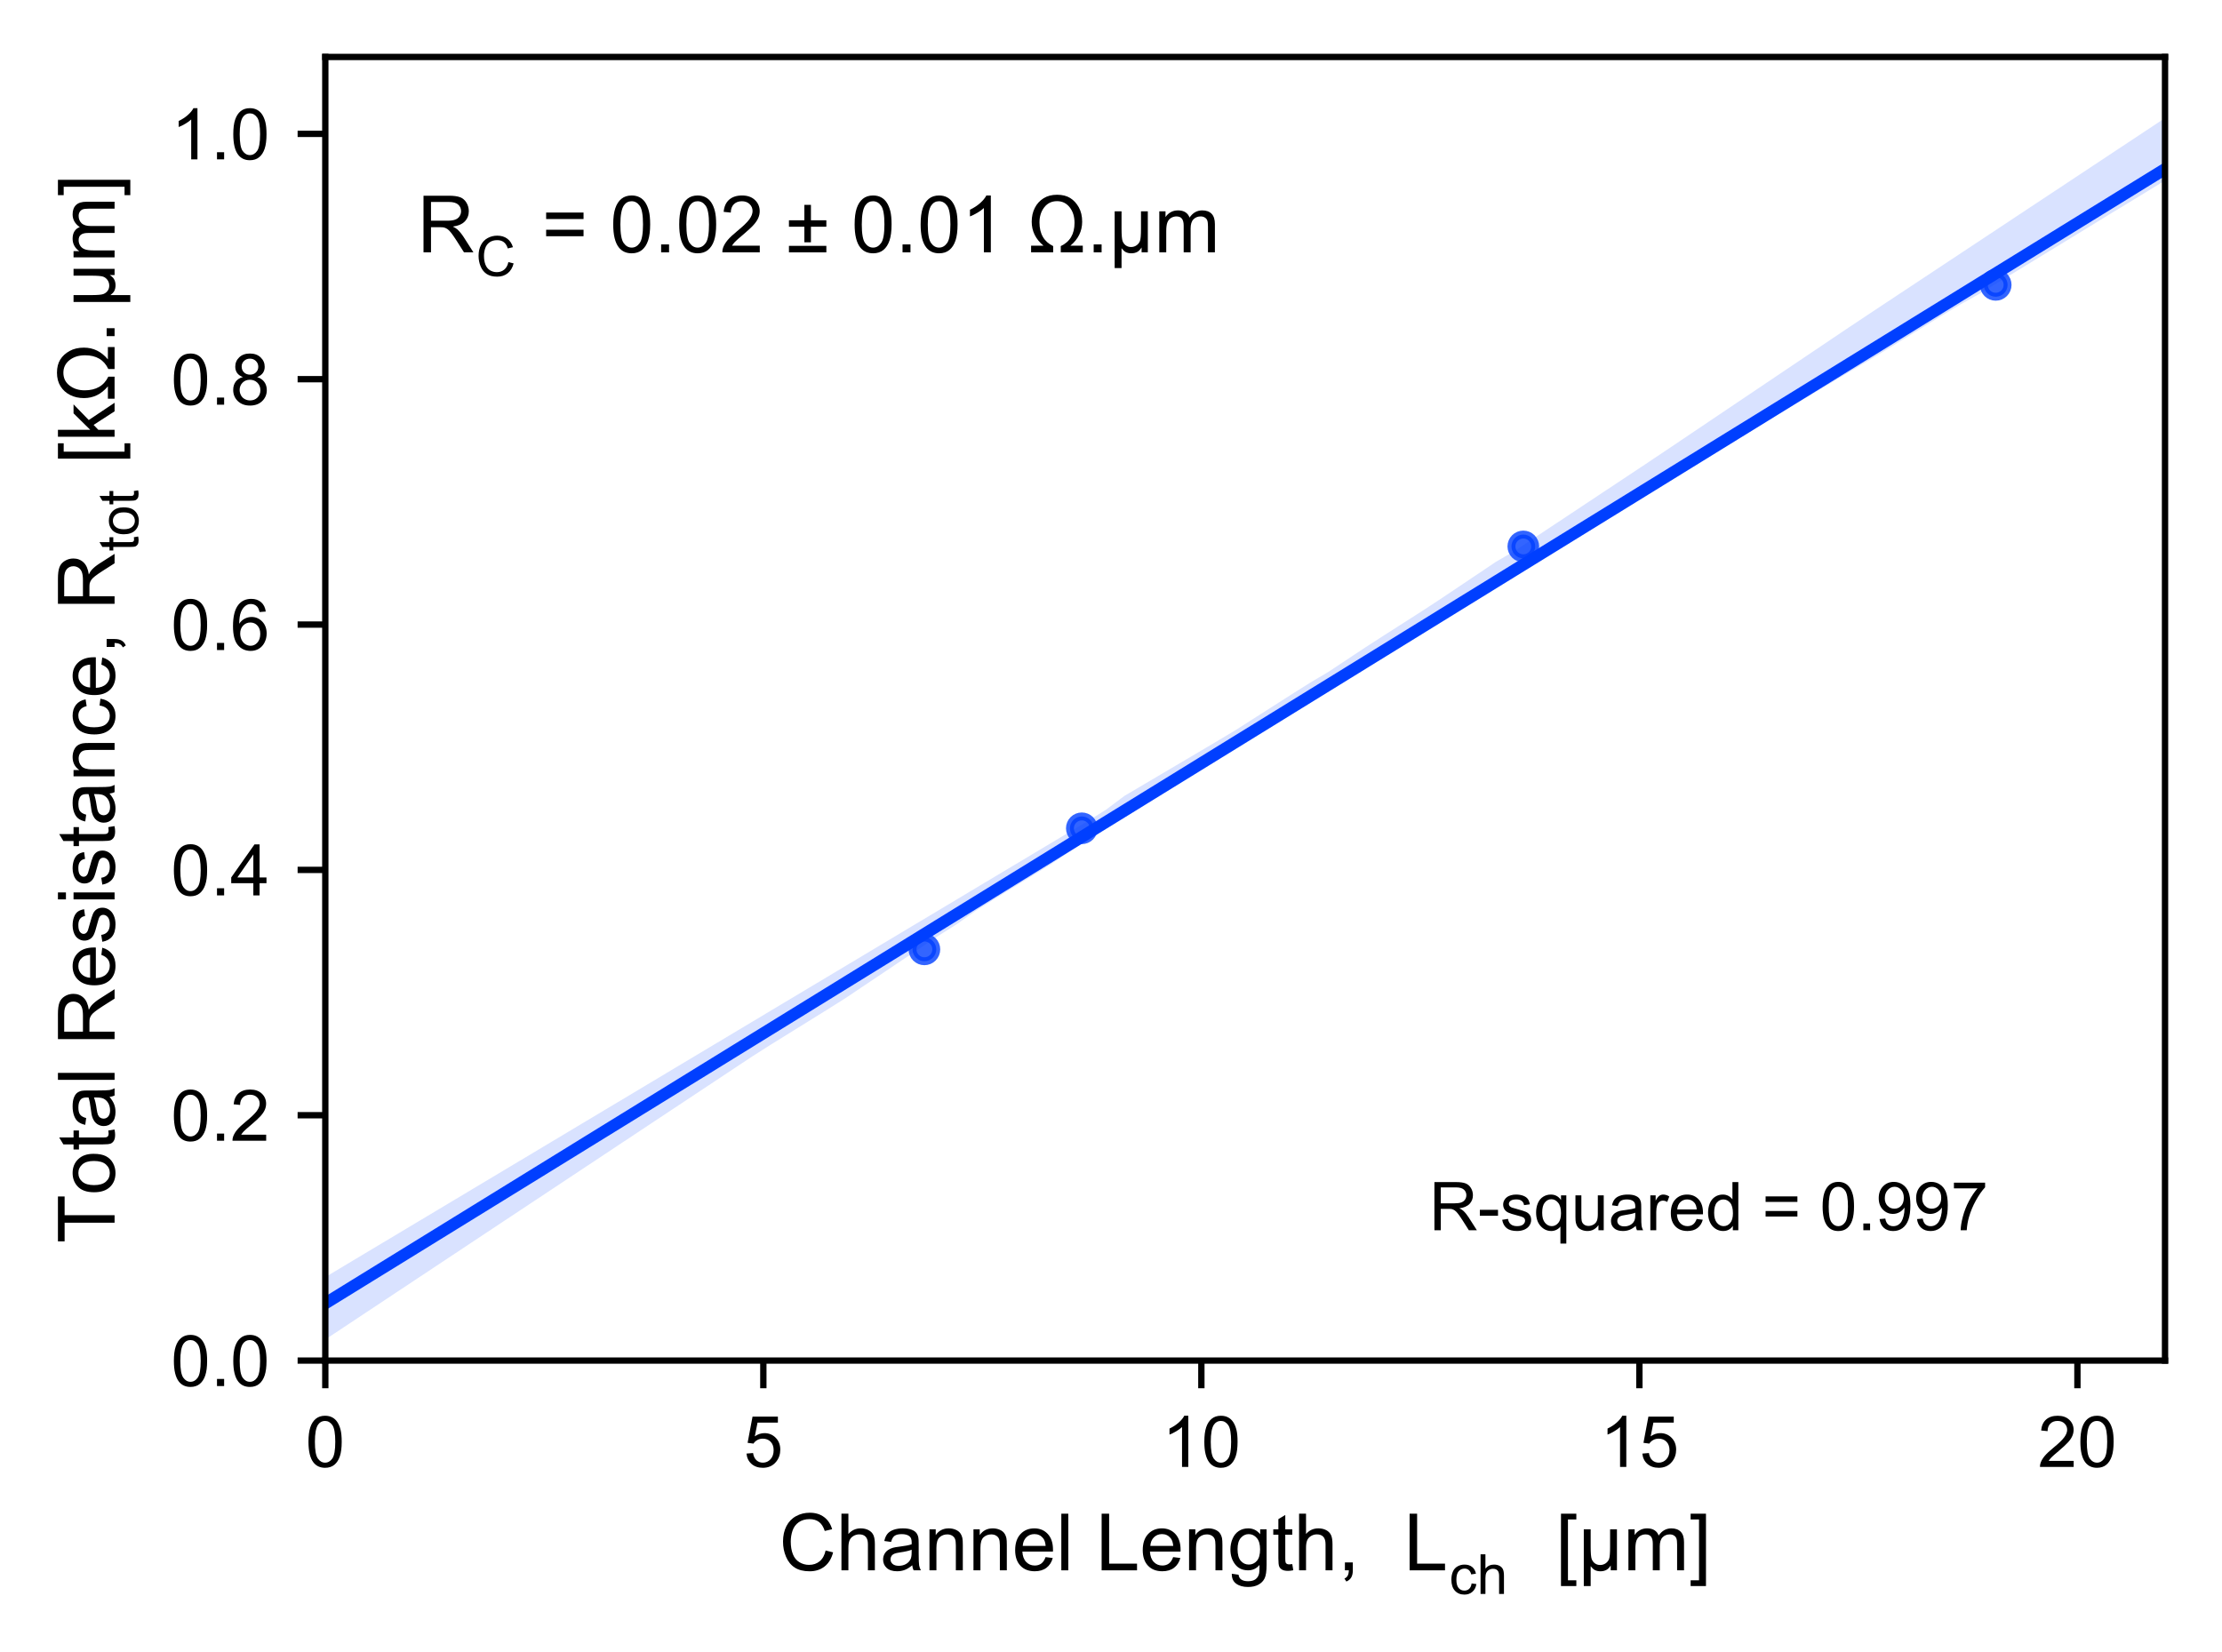 <?xml version="1.0" encoding="utf-8" standalone="no"?>
<!DOCTYPE svg PUBLIC "-//W3C//DTD SVG 1.1//EN"
  "http://www.w3.org/Graphics/SVG/1.1/DTD/svg11.dtd">
<!-- Created with matplotlib (https://matplotlib.org/) -->
<svg height="208.8pt" version="1.1" viewBox="0 0 280.8 208.8" width="280.8pt" xmlns="http://www.w3.org/2000/svg" xmlns:xlink="http://www.w3.org/1999/xlink">
 <defs>
  <style type="text/css">
*{stroke-linecap:butt;stroke-linejoin:round;}
  </style>
 </defs>
 <g id="figure_1">
  <g id="patch_1">
   <path d="M 0 208.8 
L 280.8 208.8 
L 280.8 0 
L 0 0 
z
" style="fill:none;"/>
  </g>
  <g id="axes_1">
   <g id="patch_2">
    <path d="M 41.11 171.969 
L 273.6 171.969 
L 273.6 7.2 
L 41.11 7.2 
z
" style="fill:none;"/>
   </g>
   <g id="PathCollection_1">
    <defs>
     <path d="M 0 1.5 
C 0.398 1.5 0.779 1.342 1.061 1.061 
C 1.342 0.779 1.5 0.398 1.5 0 
C 1.5 -0.398 1.342 -0.779 1.061 -1.061 
C 0.779 -1.342 0.398 -1.5 0 -1.5 
C -0.398 -1.5 -0.779 -1.342 -1.061 -1.061 
C -1.342 -0.779 -1.5 -0.398 -1.5 0 
C -1.5 0.398 -1.342 0.779 -1.061 1.061 
C -0.779 1.342 -0.398 1.5 0 1.5 
z
" id="m0c1f45b157" style="stroke:#003fff;stroke-opacity:0.8;"/>
    </defs>
    <g clip-path="url(#p8db1e42aba)">
     <use style="fill:#003fff;fill-opacity:0.8;stroke:#003fff;stroke-opacity:0.8;" x="116.819" xlink:href="#m0c1f45b157" y="119.994"/>
     <use style="fill:#003fff;fill-opacity:0.8;stroke:#003fff;stroke-opacity:0.8;" x="136.711" xlink:href="#m0c1f45b157" y="104.692"/>
     <use style="fill:#003fff;fill-opacity:0.8;stroke:#003fff;stroke-opacity:0.8;" x="192.505" xlink:href="#m0c1f45b157" y="69.065"/>
     <use style="fill:#003fff;fill-opacity:0.8;stroke:#003fff;stroke-opacity:0.8;" x="252.203" xlink:href="#m0c1f45b157" y="36.005"/>
    </g>
   </g>
   <g id="PolyCollection_1">
    <path clip-path="url(#p8db1e42aba)" d="M 41.11 161.419 
L 41.11 169.306 
L 43.458 167.749 
L 45.807 166.192 
L 48.155 164.634 
L 50.504 163.077 
L 52.852 161.519 
L 55.2 159.962 
L 57.549 158.405 
L 59.897 156.847 
L 62.245 155.29 
L 64.594 153.732 
L 66.942 152.175 
L 69.291 150.618 
L 71.639 149.06 
L 73.987 147.503 
L 76.336 145.946 
L 78.684 144.388 
L 81.033 142.831 
L 83.381 141.273 
L 85.729 139.716 
L 88.078 138.159 
L 90.426 136.601 
L 92.774 135.044 
L 95.123 133.486 
L 97.471 131.996 
L 99.82 130.539 
L 102.168 129.083 
L 104.516 127.626 
L 106.865 126.145 
L 109.213 124.569 
L 111.562 122.994 
L 113.91 121.418 
L 116.258 119.843 
L 118.607 118.267 
L 120.955 116.777 
L 123.303 115.116 
L 125.652 113.641 
L 128 112.195 
L 130.349 110.748 
L 132.697 109.302 
L 135.045 107.729 
L 137.394 106.149 
L 139.742 104.569 
L 142.091 103.111 
L 144.439 101.677 
L 146.787 100.243 
L 149.136 98.809 
L 151.484 97.375 
L 153.832 95.941 
L 156.181 94.508 
L 158.529 93.074 
L 160.878 91.64 
L 163.226 90.206 
L 165.574 88.772 
L 167.923 87.308 
L 170.271 85.835 
L 172.619 84.361 
L 174.968 82.888 
L 177.316 81.414 
L 179.665 79.941 
L 182.013 78.48 
L 184.361 77.031 
L 186.71 75.583 
L 189.058 74.134 
L 191.407 72.686 
L 193.755 71.237 
L 196.103 69.788 
L 198.452 68.34 
L 200.8 66.91 
L 203.148 65.482 
L 205.497 64.055 
L 207.845 62.627 
L 210.194 61.199 
L 212.542 59.771 
L 214.89 58.343 
L 217.239 56.915 
L 219.587 55.488 
L 221.936 54.06 
L 224.284 52.632 
L 226.632 51.213 
L 228.981 49.816 
L 231.329 48.42 
L 233.677 47.023 
L 236.026 45.626 
L 238.374 44.209 
L 240.723 42.763 
L 243.071 41.316 
L 245.419 39.87 
L 247.768 38.461 
L 250.116 37.154 
L 252.465 35.72 
L 254.813 34.287 
L 257.161 32.853 
L 259.51 31.419 
L 261.858 29.985 
L 264.206 28.551 
L 266.555 27.103 
L 268.903 25.684 
L 271.252 24.25 
L 273.6 22.816 
L 273.6 14.919 
L 273.6 14.919 
L 271.252 16.474 
L 268.903 18.029 
L 266.555 19.584 
L 264.206 21.139 
L 261.858 22.694 
L 259.51 24.248 
L 257.161 25.803 
L 254.813 27.358 
L 252.465 28.913 
L 250.116 30.468 
L 247.768 32.023 
L 245.419 33.578 
L 243.071 35.133 
L 240.723 36.687 
L 238.374 38.242 
L 236.026 39.797 
L 233.677 41.36 
L 231.329 42.94 
L 228.981 44.521 
L 226.632 46.101 
L 224.284 47.681 
L 221.936 49.261 
L 219.587 50.841 
L 217.239 52.422 
L 214.89 54.002 
L 212.542 55.582 
L 210.194 57.162 
L 207.845 58.732 
L 205.497 60.289 
L 203.148 61.847 
L 200.8 63.404 
L 198.452 64.962 
L 196.103 66.519 
L 193.755 68.076 
L 191.407 69.634 
L 189.058 71.002 
L 186.71 72.577 
L 184.361 74.153 
L 182.013 75.728 
L 179.665 77.264 
L 177.316 78.764 
L 174.968 80.263 
L 172.619 81.778 
L 170.271 83.333 
L 167.923 84.888 
L 165.574 86.284 
L 163.226 87.761 
L 160.878 89.26 
L 158.529 90.76 
L 156.181 92.26 
L 153.832 93.668 
L 151.484 95.055 
L 149.136 96.442 
L 146.787 97.829 
L 144.439 99.215 
L 142.091 100.602 
L 139.742 102.36 
L 137.394 103.821 
L 135.045 105.226 
L 132.697 106.631 
L 130.349 108.036 
L 128 109.441 
L 125.652 110.845 
L 123.303 112.25 
L 120.955 113.655 
L 118.607 115.06 
L 116.258 116.465 
L 113.91 117.869 
L 111.562 119.274 
L 109.213 120.679 
L 106.865 122.084 
L 104.516 123.489 
L 102.168 124.894 
L 99.82 126.298 
L 97.471 127.703 
L 95.123 129.108 
L 92.774 130.513 
L 90.426 131.918 
L 88.078 133.323 
L 85.729 134.727 
L 83.381 136.132 
L 81.033 137.537 
L 78.684 138.942 
L 76.336 140.347 
L 73.987 141.752 
L 71.639 143.156 
L 69.291 144.561 
L 66.942 145.966 
L 64.594 147.371 
L 62.245 148.776 
L 59.897 150.18 
L 57.549 151.585 
L 55.2 152.99 
L 52.852 154.395 
L 50.504 155.8 
L 48.155 157.205 
L 45.807 158.609 
L 43.458 160.014 
L 41.11 161.419 
z
" style="fill:#003fff;fill-opacity:0.15;"/>
   </g>
   <g id="matplotlib.axis_1">
    <g id="xtick_1">
     <g id="line2d_1">
      <defs>
       <path d="M 0 0 
L 0 3.5 
" id="mb4cf0b577d" style="stroke:#000000;stroke-width:0.8;"/>
      </defs>
      <g>
       <use style="stroke:#000000;stroke-width:0.8;" x="41.11" xlink:href="#mb4cf0b577d" y="171.969"/>
      </g>
     </g>
     <g id="text_1">
      <!-- 0 -->
      <defs>
       <path d="M 4.156 35.297 
Q 4.156 48 6.766 55.734 
Q 9.375 63.484 14.516 67.672 
Q 19.672 71.875 27.484 71.875 
Q 33.25 71.875 37.594 69.547 
Q 41.938 67.234 44.766 62.859 
Q 47.609 58.5 49.219 52.219 
Q 50.828 45.953 50.828 35.297 
Q 50.828 22.703 48.234 14.969 
Q 45.656 7.234 40.5 3 
Q 35.359 -1.219 27.484 -1.219 
Q 17.141 -1.219 11.234 6.203 
Q 4.156 15.141 4.156 35.297 
z
M 13.188 35.297 
Q 13.188 17.672 17.312 11.828 
Q 21.438 6 27.484 6 
Q 33.547 6 37.672 11.859 
Q 41.797 17.719 41.797 35.297 
Q 41.797 52.984 37.672 58.781 
Q 33.547 64.594 27.391 64.594 
Q 21.344 64.594 17.719 59.469 
Q 13.188 52.938 13.188 35.297 
z
" id="ArialMT-48"/>
      </defs>
      <g transform="translate(38.608 185.411)scale(0.09 -0.09)">
       <use xlink:href="#ArialMT-48"/>
      </g>
     </g>
    </g>
    <g id="xtick_2">
     <g id="line2d_2">
      <g>
       <use style="stroke:#000000;stroke-width:0.8;" x="96.465" xlink:href="#mb4cf0b577d" y="171.969"/>
      </g>
     </g>
     <g id="text_2">
      <!-- 5 -->
      <defs>
       <path d="M 4.156 18.75 
L 13.375 19.531 
Q 14.406 12.797 18.141 9.391 
Q 21.875 6 27.156 6 
Q 33.5 6 37.891 10.781 
Q 42.281 15.578 42.281 23.484 
Q 42.281 31 38.062 35.344 
Q 33.844 39.703 27 39.703 
Q 22.75 39.703 19.328 37.766 
Q 15.922 35.844 13.969 32.766 
L 5.719 33.844 
L 12.641 70.609 
L 48.25 70.609 
L 48.25 62.203 
L 19.672 62.203 
L 15.828 42.969 
Q 22.266 47.469 29.344 47.469 
Q 38.719 47.469 45.156 40.969 
Q 51.609 34.469 51.609 24.266 
Q 51.609 14.547 45.953 7.469 
Q 39.062 -1.219 27.156 -1.219 
Q 17.391 -1.219 11.203 4.25 
Q 5.031 9.719 4.156 18.75 
z
" id="ArialMT-53"/>
      </defs>
      <g transform="translate(93.962 185.411)scale(0.09 -0.09)">
       <use xlink:href="#ArialMT-53"/>
      </g>
     </g>
    </g>
    <g id="xtick_3">
     <g id="line2d_3">
      <g>
       <use style="stroke:#000000;stroke-width:0.8;" x="151.82" xlink:href="#mb4cf0b577d" y="171.969"/>
      </g>
     </g>
     <g id="text_3">
      <!-- 10 -->
      <defs>
       <path d="M 37.25 0 
L 28.469 0 
L 28.469 56 
Q 25.297 52.984 20.141 49.953 
Q 14.984 46.922 10.891 45.406 
L 10.891 53.906 
Q 18.266 57.375 23.781 62.297 
Q 29.297 67.234 31.594 71.875 
L 37.25 71.875 
z
" id="ArialMT-49"/>
      </defs>
      <g transform="translate(146.815 185.411)scale(0.09 -0.09)">
       <use xlink:href="#ArialMT-49"/>
       <use x="55.615" xlink:href="#ArialMT-48"/>
      </g>
     </g>
    </g>
    <g id="xtick_4">
     <g id="line2d_4">
      <g>
       <use style="stroke:#000000;stroke-width:0.8;" x="207.174" xlink:href="#mb4cf0b577d" y="171.969"/>
      </g>
     </g>
     <g id="text_4">
      <!-- 15 -->
      <g transform="translate(202.169 185.411)scale(0.09 -0.09)">
       <use xlink:href="#ArialMT-49"/>
       <use x="55.615" xlink:href="#ArialMT-53"/>
      </g>
     </g>
    </g>
    <g id="xtick_5">
     <g id="line2d_5">
      <g>
       <use style="stroke:#000000;stroke-width:0.8;" x="262.529" xlink:href="#mb4cf0b577d" y="171.969"/>
      </g>
     </g>
     <g id="text_5">
      <!-- 20 -->
      <defs>
       <path d="M 50.344 8.453 
L 50.344 0 
L 3.031 0 
Q 2.938 3.172 4.047 6.109 
Q 5.859 10.938 9.828 15.625 
Q 13.812 20.312 21.344 26.469 
Q 33.016 36.031 37.109 41.625 
Q 41.219 47.219 41.219 52.203 
Q 41.219 57.422 37.469 61 
Q 33.734 64.594 27.734 64.594 
Q 21.391 64.594 17.578 60.781 
Q 13.766 56.984 13.719 50.25 
L 4.688 51.172 
Q 5.609 61.281 11.656 66.578 
Q 17.719 71.875 27.938 71.875 
Q 38.234 71.875 44.234 66.156 
Q 50.25 60.453 50.25 52 
Q 50.25 47.703 48.484 43.547 
Q 46.734 39.406 42.656 34.812 
Q 38.578 30.219 29.109 22.219 
Q 21.188 15.578 18.938 13.203 
Q 16.703 10.844 15.234 8.453 
z
" id="ArialMT-50"/>
      </defs>
      <g transform="translate(257.524 185.411)scale(0.09 -0.09)">
       <use xlink:href="#ArialMT-50"/>
       <use x="55.615" xlink:href="#ArialMT-48"/>
      </g>
     </g>
    </g>
    <g id="text_6">
     <!-- Channel Length,  $L_{ch}$  [$\mu$m] -->
     <defs>
      <path d="M 58.797 25.094 
L 68.266 22.703 
Q 65.281 11.031 57.547 4.906 
Q 49.812 -1.219 38.625 -1.219 
Q 27.047 -1.219 19.797 3.484 
Q 12.547 8.203 8.766 17.141 
Q 4.984 26.078 4.984 36.328 
Q 4.984 47.516 9.25 55.828 
Q 13.531 64.156 21.406 68.469 
Q 29.297 72.797 38.766 72.797 
Q 49.516 72.797 56.828 67.328 
Q 64.156 61.859 67.047 51.953 
L 57.719 49.75 
Q 55.219 57.562 50.484 61.125 
Q 45.75 64.703 38.578 64.703 
Q 30.328 64.703 24.781 60.734 
Q 19.234 56.781 16.984 50.109 
Q 14.75 43.453 14.75 36.375 
Q 14.75 27.25 17.406 20.438 
Q 20.062 13.625 25.672 10.25 
Q 31.297 6.891 37.844 6.891 
Q 45.797 6.891 51.312 11.469 
Q 56.844 16.062 58.797 25.094 
z
" id="ArialMT-67"/>
      <path d="M 6.594 0 
L 6.594 71.578 
L 15.375 71.578 
L 15.375 45.906 
Q 21.531 53.031 30.906 53.031 
Q 36.672 53.031 40.922 50.75 
Q 45.172 48.484 47 44.484 
Q 48.828 40.484 48.828 32.859 
L 48.828 0 
L 40.047 0 
L 40.047 32.859 
Q 40.047 39.453 37.188 42.453 
Q 34.328 45.453 29.109 45.453 
Q 25.203 45.453 21.75 43.422 
Q 18.312 41.406 16.844 37.938 
Q 15.375 34.469 15.375 28.375 
L 15.375 0 
z
" id="ArialMT-104"/>
      <path d="M 40.438 6.391 
Q 35.547 2.25 31.031 0.531 
Q 26.516 -1.172 21.344 -1.172 
Q 12.797 -1.172 8.203 3 
Q 3.609 7.172 3.609 13.672 
Q 3.609 17.484 5.344 20.625 
Q 7.078 23.781 9.891 25.688 
Q 12.703 27.594 16.219 28.562 
Q 18.797 29.25 24.031 29.891 
Q 34.672 31.156 39.703 32.906 
Q 39.75 34.719 39.75 35.203 
Q 39.75 40.578 37.25 42.781 
Q 33.891 45.75 27.25 45.75 
Q 21.047 45.75 18.094 43.578 
Q 15.141 41.406 13.719 35.891 
L 5.125 37.062 
Q 6.297 42.578 8.984 45.969 
Q 11.672 49.359 16.75 51.188 
Q 21.828 53.031 28.516 53.031 
Q 35.156 53.031 39.297 51.469 
Q 43.453 49.906 45.406 47.531 
Q 47.359 45.172 48.141 41.547 
Q 48.578 39.312 48.578 33.453 
L 48.578 21.734 
Q 48.578 9.469 49.141 6.219 
Q 49.703 2.984 51.375 0 
L 42.188 0 
Q 40.828 2.734 40.438 6.391 
z
M 39.703 26.031 
Q 34.906 24.078 25.344 22.703 
Q 19.922 21.922 17.672 20.938 
Q 15.438 19.969 14.203 18.094 
Q 12.984 16.219 12.984 13.922 
Q 12.984 10.406 15.641 8.062 
Q 18.312 5.719 23.438 5.719 
Q 28.516 5.719 32.469 7.938 
Q 36.422 10.156 38.281 14.016 
Q 39.703 17 39.703 22.797 
z
" id="ArialMT-97"/>
      <path d="M 6.594 0 
L 6.594 51.859 
L 14.5 51.859 
L 14.5 44.484 
Q 20.219 53.031 31 53.031 
Q 35.688 53.031 39.625 51.344 
Q 43.562 49.656 45.516 46.922 
Q 47.469 44.188 48.25 40.438 
Q 48.734 37.984 48.734 31.891 
L 48.734 0 
L 39.938 0 
L 39.938 31.547 
Q 39.938 36.922 38.906 39.578 
Q 37.891 42.234 35.281 43.812 
Q 32.672 45.406 29.156 45.406 
Q 23.531 45.406 19.453 41.844 
Q 15.375 38.281 15.375 28.328 
L 15.375 0 
z
" id="ArialMT-110"/>
      <path d="M 42.094 16.703 
L 51.172 15.578 
Q 49.031 7.625 43.219 3.219 
Q 37.406 -1.172 28.375 -1.172 
Q 17 -1.172 10.328 5.828 
Q 3.656 12.844 3.656 25.484 
Q 3.656 38.578 10.391 45.797 
Q 17.141 53.031 27.875 53.031 
Q 38.281 53.031 44.875 45.953 
Q 51.469 38.875 51.469 26.031 
Q 51.469 25.25 51.422 23.688 
L 12.75 23.688 
Q 13.234 15.141 17.578 10.594 
Q 21.922 6.062 28.422 6.062 
Q 33.25 6.062 36.672 8.594 
Q 40.094 11.141 42.094 16.703 
z
M 13.234 30.906 
L 42.188 30.906 
Q 41.609 37.453 38.875 40.719 
Q 34.672 45.797 27.984 45.797 
Q 21.922 45.797 17.797 41.75 
Q 13.672 37.703 13.234 30.906 
z
" id="ArialMT-101"/>
      <path d="M 6.391 0 
L 6.391 71.578 
L 15.188 71.578 
L 15.188 0 
z
" id="ArialMT-108"/>
      <path id="ArialMT-32"/>
      <path d="M 7.328 0 
L 7.328 71.578 
L 16.797 71.578 
L 16.797 8.453 
L 52.047 8.453 
L 52.047 0 
z
" id="ArialMT-76"/>
      <path d="M 4.984 -4.297 
L 13.531 -5.562 
Q 14.062 -9.516 16.5 -11.328 
Q 19.781 -13.766 25.438 -13.766 
Q 31.547 -13.766 34.859 -11.328 
Q 38.188 -8.891 39.359 -4.5 
Q 40.047 -1.812 39.984 6.781 
Q 34.234 0 25.641 0 
Q 14.938 0 9.078 7.719 
Q 3.219 15.438 3.219 26.219 
Q 3.219 33.641 5.906 39.906 
Q 8.594 46.188 13.688 49.609 
Q 18.797 53.031 25.688 53.031 
Q 34.859 53.031 40.828 45.609 
L 40.828 51.859 
L 48.922 51.859 
L 48.922 7.031 
Q 48.922 -5.078 46.453 -10.125 
Q 44 -15.188 38.641 -18.109 
Q 33.297 -21.047 25.484 -21.047 
Q 16.219 -21.047 10.5 -16.875 
Q 4.781 -12.703 4.984 -4.297 
z
M 12.25 26.859 
Q 12.25 16.656 16.297 11.969 
Q 20.359 7.281 26.469 7.281 
Q 32.516 7.281 36.609 11.938 
Q 40.719 16.609 40.719 26.562 
Q 40.719 36.078 36.5 40.906 
Q 32.281 45.75 26.312 45.75 
Q 20.453 45.75 16.344 40.984 
Q 12.25 36.234 12.25 26.859 
z
" id="ArialMT-103"/>
      <path d="M 25.781 7.859 
L 27.047 0.094 
Q 23.344 -0.688 20.406 -0.688 
Q 15.625 -0.688 12.984 0.828 
Q 10.359 2.344 9.281 4.812 
Q 8.203 7.281 8.203 15.188 
L 8.203 45.016 
L 1.766 45.016 
L 1.766 51.859 
L 8.203 51.859 
L 8.203 64.703 
L 16.938 69.969 
L 16.938 51.859 
L 25.781 51.859 
L 25.781 45.016 
L 16.938 45.016 
L 16.938 14.703 
Q 16.938 10.938 17.406 9.859 
Q 17.875 8.797 18.922 8.156 
Q 19.969 7.516 21.922 7.516 
Q 23.391 7.516 25.781 7.859 
z
" id="ArialMT-116"/>
      <path d="M 8.891 0 
L 8.891 10.016 
L 18.891 10.016 
L 18.891 0 
Q 18.891 -5.516 16.938 -8.906 
Q 14.984 -12.312 10.75 -14.156 
L 8.297 -10.406 
Q 11.078 -9.188 12.391 -6.812 
Q 13.719 -4.438 13.875 0 
z
" id="ArialMT-44"/>
      <path d="M 40.438 19 
L 49.078 17.875 
Q 47.656 8.938 41.812 3.875 
Q 35.984 -1.172 27.484 -1.172 
Q 16.844 -1.172 10.375 5.781 
Q 3.906 12.75 3.906 25.734 
Q 3.906 34.125 6.688 40.422 
Q 9.469 46.734 15.156 49.875 
Q 20.844 53.031 27.547 53.031 
Q 35.984 53.031 41.359 48.75 
Q 46.734 44.484 48.25 36.625 
L 39.703 35.297 
Q 38.484 40.531 35.375 43.156 
Q 32.281 45.797 27.875 45.797 
Q 21.234 45.797 17.078 41.031 
Q 12.938 36.281 12.938 25.984 
Q 12.938 15.531 16.938 10.797 
Q 20.953 6.062 27.391 6.062 
Q 32.562 6.062 36.031 9.234 
Q 39.5 12.406 40.438 19 
z
" id="ArialMT-99"/>
      <path d="M 6.781 -19.875 
L 6.781 71.578 
L 26.172 71.578 
L 26.172 64.312 
L 15.578 64.312 
L 15.578 -12.594 
L 26.172 -12.594 
L 26.172 -19.875 
z
" id="ArialMT-91"/>
      <path d="M 49.703 51.859 
L 49.703 0 
L 41.844 0 
L 41.844 6.156 
Q 39.312 2.25 36.812 0.781 
Q 33.406 -1.219 28.859 -1.219 
Q 24.812 -1.219 21.688 0.391 
Q 19.344 1.609 16.5 5.219 
L 16.5 -19.875 
L 7.812 -19.875 
L 7.812 51.859 
L 16.5 51.859 
L 16.5 29.891 
Q 16.5 17.922 17.766 14.375 
Q 19.047 10.844 21.891 8.781 
Q 24.75 6.734 28.469 6.734 
Q 32.375 6.734 35.453 8.875 
Q 38.531 11.031 39.797 14.422 
Q 41.062 17.828 41.062 29.734 
L 41.062 51.859 
z
" id="ArialMT-956"/>
      <path d="M 6.594 0 
L 6.594 51.859 
L 14.453 51.859 
L 14.453 44.578 
Q 16.891 48.391 20.938 50.703 
Q 25 53.031 30.172 53.031 
Q 35.938 53.031 39.625 50.641 
Q 43.312 48.25 44.828 43.953 
Q 50.984 53.031 60.844 53.031 
Q 68.562 53.031 72.703 48.75 
Q 76.859 44.484 76.859 35.594 
L 76.859 0 
L 68.109 0 
L 68.109 32.672 
Q 68.109 37.938 67.25 40.25 
Q 66.406 42.578 64.156 43.984 
Q 61.922 45.406 58.891 45.406 
Q 53.422 45.406 49.797 41.766 
Q 46.188 38.141 46.188 30.125 
L 46.188 0 
L 37.406 0 
L 37.406 33.688 
Q 37.406 39.547 35.25 42.469 
Q 33.109 45.406 28.219 45.406 
Q 24.516 45.406 21.359 43.453 
Q 18.219 41.5 16.797 37.734 
Q 15.375 33.984 15.375 26.906 
L 15.375 0 
z
" id="ArialMT-109"/>
      <path d="M 21.297 -19.875 
L 1.906 -19.875 
L 1.906 -12.594 
L 12.5 -12.594 
L 12.5 64.312 
L 1.906 64.312 
L 1.906 71.578 
L 21.297 71.578 
z
" id="ArialMT-93"/>
     </defs>
     <g transform="translate(98.455 198.5)scale(0.1 -0.1)">
      <use transform="translate(0 0.203)" xlink:href="#ArialMT-67"/>
      <use transform="translate(72.217 0.203)" xlink:href="#ArialMT-104"/>
      <use transform="translate(127.832 0.203)" xlink:href="#ArialMT-97"/>
      <use transform="translate(183.447 0.203)" xlink:href="#ArialMT-110"/>
      <use transform="translate(239.062 0.203)" xlink:href="#ArialMT-110"/>
      <use transform="translate(294.678 0.203)" xlink:href="#ArialMT-101"/>
      <use transform="translate(350.293 0.203)" xlink:href="#ArialMT-108"/>
      <use transform="translate(372.51 0.203)" xlink:href="#ArialMT-32"/>
      <use transform="translate(400.293 0.203)" xlink:href="#ArialMT-76"/>
      <use transform="translate(455.908 0.203)" xlink:href="#ArialMT-101"/>
      <use transform="translate(511.523 0.203)" xlink:href="#ArialMT-110"/>
      <use transform="translate(567.139 0.203)" xlink:href="#ArialMT-103"/>
      <use transform="translate(622.754 0.203)" xlink:href="#ArialMT-116"/>
      <use transform="translate(650.537 0.203)" xlink:href="#ArialMT-104"/>
      <use transform="translate(706.152 0.203)" xlink:href="#ArialMT-44"/>
      <use transform="translate(733.936 0.203)" xlink:href="#ArialMT-32"/>
      <use transform="translate(761.719 0.203)" xlink:href="#ArialMT-32"/>
      <use transform="translate(789.502 0.203)" xlink:href="#ArialMT-76"/>
      <use transform="translate(846.86 -29.666)scale(0.7)" xlink:href="#ArialMT-99"/>
      <use transform="translate(881.86 -29.666)scale(0.7)" xlink:href="#ArialMT-104"/>
      <use transform="translate(925.768 0.203)" xlink:href="#ArialMT-32"/>
      <use transform="translate(953.552 0.203)" xlink:href="#ArialMT-32"/>
      <use transform="translate(981.335 0.203)" xlink:href="#ArialMT-91"/>
      <use transform="translate(1009.118 0.203)" xlink:href="#ArialMT-956"/>
      <use transform="translate(1066.735 0.203)" xlink:href="#ArialMT-109"/>
      <use transform="translate(1150.036 0.203)" xlink:href="#ArialMT-93"/>
     </g>
    </g>
   </g>
   <g id="matplotlib.axis_2">
    <g id="ytick_1">
     <g id="line2d_6">
      <defs>
       <path d="M 0 0 
L -3.5 0 
" id="mfe18d2bf6b" style="stroke:#000000;stroke-width:0.8;"/>
      </defs>
      <g>
       <use style="stroke:#000000;stroke-width:0.8;" x="41.11" xlink:href="#mfe18d2bf6b" y="171.969"/>
      </g>
     </g>
     <g id="text_7">
      <!-- 0.0 -->
      <defs>
       <path d="M 9.078 0 
L 9.078 10.016 
L 19.094 10.016 
L 19.094 0 
z
" id="ArialMT-46"/>
      </defs>
      <g transform="translate(21.6 175.19)scale(0.09 -0.09)">
       <use xlink:href="#ArialMT-48"/>
       <use x="55.615" xlink:href="#ArialMT-46"/>
       <use x="83.398" xlink:href="#ArialMT-48"/>
      </g>
     </g>
    </g>
    <g id="ytick_2">
     <g id="line2d_7">
      <g>
       <use style="stroke:#000000;stroke-width:0.8;" x="41.11" xlink:href="#mfe18d2bf6b" y="140.959"/>
      </g>
     </g>
     <g id="text_8">
      <!-- 0.2 -->
      <g transform="translate(21.6 144.18)scale(0.09 -0.09)">
       <use xlink:href="#ArialMT-48"/>
       <use x="55.615" xlink:href="#ArialMT-46"/>
       <use x="83.398" xlink:href="#ArialMT-50"/>
      </g>
     </g>
    </g>
    <g id="ytick_3">
     <g id="line2d_8">
      <g>
       <use style="stroke:#000000;stroke-width:0.8;" x="41.11" xlink:href="#mfe18d2bf6b" y="109.95"/>
      </g>
     </g>
     <g id="text_9">
      <!-- 0.4 -->
      <defs>
       <path d="M 32.328 0 
L 32.328 17.141 
L 1.266 17.141 
L 1.266 25.203 
L 33.938 71.578 
L 41.109 71.578 
L 41.109 25.203 
L 50.781 25.203 
L 50.781 17.141 
L 41.109 17.141 
L 41.109 0 
z
M 32.328 25.203 
L 32.328 57.469 
L 9.906 25.203 
z
" id="ArialMT-52"/>
      </defs>
      <g transform="translate(21.6 113.171)scale(0.09 -0.09)">
       <use xlink:href="#ArialMT-48"/>
       <use x="55.615" xlink:href="#ArialMT-46"/>
       <use x="83.398" xlink:href="#ArialMT-52"/>
      </g>
     </g>
    </g>
    <g id="ytick_4">
     <g id="line2d_9">
      <g>
       <use style="stroke:#000000;stroke-width:0.8;" x="41.11" xlink:href="#mfe18d2bf6b" y="78.94"/>
      </g>
     </g>
     <g id="text_10">
      <!-- 0.6 -->
      <defs>
       <path d="M 49.75 54.047 
L 41.016 53.375 
Q 39.844 58.547 37.703 60.891 
Q 34.125 64.656 28.906 64.656 
Q 24.703 64.656 21.531 62.312 
Q 17.391 59.281 14.984 53.469 
Q 12.594 47.656 12.5 36.922 
Q 15.672 41.75 20.266 44.094 
Q 24.859 46.438 29.891 46.438 
Q 38.672 46.438 44.844 39.969 
Q 51.031 33.5 51.031 23.25 
Q 51.031 16.5 48.125 10.719 
Q 45.219 4.938 40.141 1.859 
Q 35.062 -1.219 28.609 -1.219 
Q 17.625 -1.219 10.688 6.859 
Q 3.766 14.938 3.766 33.5 
Q 3.766 54.25 11.422 63.672 
Q 18.109 71.875 29.438 71.875 
Q 37.891 71.875 43.281 67.141 
Q 48.688 62.406 49.75 54.047 
z
M 13.875 23.188 
Q 13.875 18.656 15.797 14.5 
Q 17.719 10.359 21.188 8.172 
Q 24.656 6 28.469 6 
Q 34.031 6 38.031 10.484 
Q 42.047 14.984 42.047 22.703 
Q 42.047 30.125 38.078 34.391 
Q 34.125 38.672 28.125 38.672 
Q 22.172 38.672 18.016 34.391 
Q 13.875 30.125 13.875 23.188 
z
" id="ArialMT-54"/>
      </defs>
      <g transform="translate(21.6 82.161)scale(0.09 -0.09)">
       <use xlink:href="#ArialMT-48"/>
       <use x="55.615" xlink:href="#ArialMT-46"/>
       <use x="83.398" xlink:href="#ArialMT-54"/>
      </g>
     </g>
    </g>
    <g id="ytick_5">
     <g id="line2d_10">
      <g>
       <use style="stroke:#000000;stroke-width:0.8;" x="41.11" xlink:href="#mfe18d2bf6b" y="47.93"/>
      </g>
     </g>
     <g id="text_11">
      <!-- 0.8 -->
      <defs>
       <path d="M 17.672 38.812 
Q 12.203 40.828 9.562 44.531 
Q 6.938 48.25 6.938 53.422 
Q 6.938 61.234 12.547 66.547 
Q 18.172 71.875 27.484 71.875 
Q 36.859 71.875 42.578 66.422 
Q 48.297 60.984 48.297 53.172 
Q 48.297 48.188 45.672 44.5 
Q 43.062 40.828 37.75 38.812 
Q 44.344 36.672 47.781 31.875 
Q 51.219 27.094 51.219 20.453 
Q 51.219 11.281 44.719 5.031 
Q 38.234 -1.219 27.641 -1.219 
Q 17.047 -1.219 10.547 5.047 
Q 4.047 11.328 4.047 20.703 
Q 4.047 27.688 7.594 32.391 
Q 11.141 37.109 17.672 38.812 
z
M 15.922 53.719 
Q 15.922 48.641 19.188 45.406 
Q 22.469 42.188 27.688 42.188 
Q 32.766 42.188 36.016 45.375 
Q 39.266 48.578 39.266 53.219 
Q 39.266 58.062 35.906 61.359 
Q 32.562 64.656 27.594 64.656 
Q 22.562 64.656 19.234 61.422 
Q 15.922 58.203 15.922 53.719 
z
M 13.094 20.656 
Q 13.094 16.891 14.875 13.375 
Q 16.656 9.859 20.172 7.922 
Q 23.688 6 27.734 6 
Q 34.031 6 38.125 10.047 
Q 42.234 14.109 42.234 20.359 
Q 42.234 26.703 38.016 30.859 
Q 33.797 35.016 27.438 35.016 
Q 21.234 35.016 17.156 30.906 
Q 13.094 26.812 13.094 20.656 
z
" id="ArialMT-56"/>
      </defs>
      <g transform="translate(21.6 51.151)scale(0.09 -0.09)">
       <use xlink:href="#ArialMT-48"/>
       <use x="55.615" xlink:href="#ArialMT-46"/>
       <use x="83.398" xlink:href="#ArialMT-56"/>
      </g>
     </g>
    </g>
    <g id="ytick_6">
     <g id="line2d_11">
      <g>
       <use style="stroke:#000000;stroke-width:0.8;" x="41.11" xlink:href="#mfe18d2bf6b" y="16.92"/>
      </g>
     </g>
     <g id="text_12">
      <!-- 1.0 -->
      <g transform="translate(21.6 20.141)scale(0.09 -0.09)">
       <use xlink:href="#ArialMT-49"/>
       <use x="55.615" xlink:href="#ArialMT-46"/>
       <use x="83.398" xlink:href="#ArialMT-48"/>
      </g>
     </g>
    </g>
    <g id="text_13">
     <!-- Total Resistance, $R_{tot}$ [k$\Omega.\mu $m] -->
     <defs>
      <path d="M 25.922 0 
L 25.922 63.141 
L 2.344 63.141 
L 2.344 71.578 
L 59.078 71.578 
L 59.078 63.141 
L 35.406 63.141 
L 35.406 0 
z
" id="ArialMT-84"/>
      <path d="M 3.328 25.922 
Q 3.328 40.328 11.328 47.266 
Q 18.016 53.031 27.641 53.031 
Q 38.328 53.031 45.109 46.016 
Q 51.906 39.016 51.906 26.656 
Q 51.906 16.656 48.906 10.906 
Q 45.906 5.172 40.156 2 
Q 34.422 -1.172 27.641 -1.172 
Q 16.75 -1.172 10.031 5.812 
Q 3.328 12.797 3.328 25.922 
z
M 12.359 25.922 
Q 12.359 15.969 16.703 11.016 
Q 21.047 6.062 27.641 6.062 
Q 34.188 6.062 38.531 11.031 
Q 42.875 16.016 42.875 26.219 
Q 42.875 35.844 38.5 40.797 
Q 34.125 45.75 27.641 45.75 
Q 21.047 45.75 16.703 40.812 
Q 12.359 35.891 12.359 25.922 
z
" id="ArialMT-111"/>
      <path d="M 7.859 0 
L 7.859 71.578 
L 39.594 71.578 
Q 49.172 71.578 54.141 69.641 
Q 59.125 67.719 62.109 62.828 
Q 65.094 57.953 65.094 52.047 
Q 65.094 44.438 60.156 39.203 
Q 55.219 33.984 44.922 32.562 
Q 48.688 30.766 50.641 29 
Q 54.781 25.203 58.5 19.484 
L 70.953 0 
L 59.031 0 
L 49.562 14.891 
Q 45.406 21.344 42.719 24.75 
Q 40.047 28.172 37.922 29.531 
Q 35.797 30.906 33.594 31.453 
Q 31.984 31.781 28.328 31.781 
L 17.328 31.781 
L 17.328 0 
z
M 17.328 39.984 
L 37.703 39.984 
Q 44.188 39.984 47.844 41.328 
Q 51.516 42.672 53.422 45.625 
Q 55.328 48.578 55.328 52.047 
Q 55.328 57.125 51.641 60.391 
Q 47.953 63.672 39.984 63.672 
L 17.328 63.672 
z
" id="ArialMT-82"/>
      <path d="M 3.078 15.484 
L 11.766 16.844 
Q 12.5 11.625 15.844 8.844 
Q 19.188 6.062 25.203 6.062 
Q 31.25 6.062 34.172 8.516 
Q 37.109 10.984 37.109 14.312 
Q 37.109 17.281 34.516 19 
Q 32.719 20.172 25.531 21.969 
Q 15.875 24.422 12.141 26.203 
Q 8.406 27.984 6.469 31.125 
Q 4.547 34.281 4.547 38.094 
Q 4.547 41.547 6.125 44.5 
Q 7.719 47.469 10.453 49.422 
Q 12.5 50.922 16.031 51.969 
Q 19.578 53.031 23.641 53.031 
Q 29.734 53.031 34.344 51.266 
Q 38.969 49.516 41.156 46.5 
Q 43.359 43.5 44.188 38.484 
L 35.594 37.312 
Q 35.016 41.312 32.203 43.547 
Q 29.391 45.797 24.266 45.797 
Q 18.219 45.797 15.625 43.797 
Q 13.031 41.797 13.031 39.109 
Q 13.031 37.406 14.109 36.031 
Q 15.188 34.625 17.484 33.688 
Q 18.797 33.203 25.25 31.453 
Q 34.578 28.953 38.25 27.359 
Q 41.938 25.781 44.031 22.75 
Q 46.141 19.734 46.141 15.234 
Q 46.141 10.844 43.578 6.953 
Q 41.016 3.078 36.172 0.953 
Q 31.344 -1.172 25.25 -1.172 
Q 15.141 -1.172 9.844 3.031 
Q 4.547 7.234 3.078 15.484 
z
" id="ArialMT-115"/>
      <path d="M 6.641 61.469 
L 6.641 71.578 
L 15.438 71.578 
L 15.438 61.469 
z
M 6.641 0 
L 6.641 51.859 
L 15.438 51.859 
L 15.438 0 
z
" id="ArialMT-105"/>
      <path d="M 6.641 0 
L 6.641 71.578 
L 15.438 71.578 
L 15.438 30.766 
L 36.234 51.859 
L 47.609 51.859 
L 27.781 32.625 
L 49.609 0 
L 38.766 0 
L 21.625 26.516 
L 15.438 20.562 
L 15.438 0 
z
" id="ArialMT-107"/>
      <path d="M 4.734 8.453 
L 20.359 8.453 
Q 5.516 20.844 5.516 38.719 
Q 5.516 48.438 9.422 56.156 
Q 13.328 63.875 20.453 68.328 
Q 27.594 72.797 37.594 72.797 
Q 47.516 72.797 54.125 68.688 
Q 60.75 64.594 65.016 56.922 
Q 69.281 49.266 69.281 38.719 
Q 69.281 20.844 54.438 8.453 
L 70.062 8.453 
L 70.062 0 
L 42.234 0 
L 42.234 7.906 
Q 59.625 16.016 59.625 37.25 
Q 59.625 49.219 53.484 56.953 
Q 47.359 64.703 37.547 64.703 
Q 27.438 64.703 21.375 56.906 
Q 15.328 49.125 15.328 37.75 
Q 15.328 16.219 32.625 7.906 
L 32.625 0 
L 4.734 0 
z
" id="ArialMT-937"/>
     </defs>
     <g transform="translate(14.5 157.135)rotate(-90)scale(0.1 -0.1)">
      <use transform="translate(0 0.203)" xlink:href="#ArialMT-84"/>
      <use transform="translate(61.084 0.203)" xlink:href="#ArialMT-111"/>
      <use transform="translate(116.699 0.203)" xlink:href="#ArialMT-116"/>
      <use transform="translate(144.482 0.203)" xlink:href="#ArialMT-97"/>
      <use transform="translate(200.098 0.203)" xlink:href="#ArialMT-108"/>
      <use transform="translate(222.314 0.203)" xlink:href="#ArialMT-32"/>
      <use transform="translate(250.098 0.203)" xlink:href="#ArialMT-82"/>
      <use transform="translate(322.314 0.203)" xlink:href="#ArialMT-101"/>
      <use transform="translate(377.93 0.203)" xlink:href="#ArialMT-115"/>
      <use transform="translate(427.93 0.203)" xlink:href="#ArialMT-105"/>
      <use transform="translate(450.146 0.203)" xlink:href="#ArialMT-115"/>
      <use transform="translate(500.146 0.203)" xlink:href="#ArialMT-116"/>
      <use transform="translate(527.93 0.203)" xlink:href="#ArialMT-97"/>
      <use transform="translate(583.545 0.203)" xlink:href="#ArialMT-110"/>
      <use transform="translate(639.16 0.203)" xlink:href="#ArialMT-99"/>
      <use transform="translate(689.16 0.203)" xlink:href="#ArialMT-101"/>
      <use transform="translate(744.775 0.203)" xlink:href="#ArialMT-44"/>
      <use transform="translate(772.559 0.203)" xlink:href="#ArialMT-32"/>
      <use transform="translate(800.342 0.203)" xlink:href="#ArialMT-82"/>
      <use transform="translate(874.301 -29.666)scale(0.7)" xlink:href="#ArialMT-116"/>
      <use transform="translate(893.749 -29.666)scale(0.7)" xlink:href="#ArialMT-111"/>
      <use transform="translate(932.68 -29.666)scale(0.7)" xlink:href="#ArialMT-116"/>
      <use transform="translate(957.106 0.203)" xlink:href="#ArialMT-32"/>
      <use transform="translate(984.889 0.203)" xlink:href="#ArialMT-91"/>
      <use transform="translate(1012.673 0.203)" xlink:href="#ArialMT-107"/>
      <use transform="translate(1062.673 0.203)" xlink:href="#ArialMT-937"/>
      <use transform="translate(1137.428 0.203)" xlink:href="#ArialMT-46"/>
      <use transform="translate(1181.872 0.203)" xlink:href="#ArialMT-956"/>
      <use transform="translate(1239.489 0.203)" xlink:href="#ArialMT-109"/>
      <use transform="translate(1322.79 0.203)" xlink:href="#ArialMT-93"/>
     </g>
    </g>
   </g>
   <g id="line2d_12">
    <path clip-path="url(#p8db1e42aba)" d="M 41.11 164.738 
L 43.458 163.29 
L 45.807 161.841 
L 48.155 160.393 
L 50.504 158.945 
L 52.852 157.497 
L 55.2 156.048 
L 57.549 154.6 
L 59.897 153.152 
L 62.245 151.704 
L 64.594 150.255 
L 66.942 148.807 
L 69.291 147.359 
L 71.639 145.911 
L 73.987 144.462 
L 76.336 143.014 
L 78.684 141.566 
L 81.033 140.118 
L 83.381 138.669 
L 85.729 137.221 
L 88.078 135.773 
L 90.426 134.324 
L 92.774 132.876 
L 95.123 131.428 
L 97.471 129.98 
L 99.82 128.531 
L 102.168 127.083 
L 104.516 125.635 
L 106.865 124.187 
L 109.213 122.738 
L 111.562 121.29 
L 113.91 119.842 
L 116.258 118.394 
L 118.607 116.945 
L 120.955 115.497 
L 123.303 114.049 
L 125.652 112.601 
L 128 111.152 
L 130.349 109.704 
L 132.697 108.256 
L 135.045 106.807 
L 137.394 105.359 
L 139.742 103.911 
L 142.091 102.463 
L 144.439 101.014 
L 146.787 99.566 
L 149.136 98.118 
L 151.484 96.67 
L 153.832 95.221 
L 156.181 93.773 
L 158.529 92.325 
L 160.878 90.877 
L 163.226 89.428 
L 165.574 87.98 
L 167.923 86.532 
L 170.271 85.084 
L 172.619 83.635 
L 174.968 82.187 
L 177.316 80.739 
L 179.665 79.29 
L 182.013 77.842 
L 184.361 76.394 
L 186.71 74.946 
L 189.058 73.497 
L 191.407 72.049 
L 193.755 70.601 
L 196.103 69.153 
L 198.452 67.704 
L 200.8 66.256 
L 203.148 64.808 
L 205.497 63.36 
L 207.845 61.911 
L 210.194 60.463 
L 212.542 59.015 
L 214.89 57.567 
L 217.239 56.118 
L 219.587 54.67 
L 221.936 53.222 
L 224.284 51.773 
L 226.632 50.325 
L 228.981 48.877 
L 231.329 47.429 
L 233.677 45.98 
L 236.026 44.532 
L 238.374 43.084 
L 240.723 41.636 
L 243.071 40.187 
L 245.419 38.739 
L 247.768 37.291 
L 250.116 35.843 
L 252.465 34.394 
L 254.813 32.946 
L 257.161 31.498 
L 259.51 30.05 
L 261.858 28.601 
L 264.206 27.153 
L 266.555 25.705 
L 268.903 24.256 
L 271.252 22.808 
L 273.6 21.36 
" style="fill:none;stroke:#003fff;stroke-linecap:square;stroke-width:1.5;"/>
   </g>
   <g id="patch_3">
    <path d="M 41.11 171.969 
L 41.11 7.2 
" style="fill:none;stroke:#000000;stroke-linecap:square;stroke-linejoin:miter;stroke-width:0.8;"/>
   </g>
   <g id="patch_4">
    <path d="M 273.6 171.969 
L 273.6 7.2 
" style="fill:none;stroke:#000000;stroke-linecap:square;stroke-linejoin:miter;stroke-width:0.8;"/>
   </g>
   <g id="patch_5">
    <path d="M 41.11 171.969 
L 273.6 171.969 
" style="fill:none;stroke:#000000;stroke-linecap:square;stroke-linejoin:miter;stroke-width:0.8;"/>
   </g>
   <g id="patch_6">
    <path d="M 41.11 7.2 
L 273.6 7.2 
" style="fill:none;stroke:#000000;stroke-linecap:square;stroke-linejoin:miter;stroke-width:0.8;"/>
   </g>
   <g id="text_14">
    <!-- $R_{C}$ = 0.02 $\pm$ 0.01 $\Omega$.$\mu$m -->
    <defs>
     <path d="M 52.828 42.094 
L 5.562 42.094 
L 5.562 50.297 
L 52.828 50.297 
z
M 52.828 20.359 
L 5.562 20.359 
L 5.562 28.562 
L 52.828 28.562 
z
" id="ArialMT-61"/>
     <path d="M 23.297 12.703 
L 23.297 32.375 
L 3.812 32.375 
L 3.812 40.531 
L 23.297 40.531 
L 23.297 60.016 
L 31.594 60.016 
L 31.594 40.531 
L 51.078 40.531 
L 51.078 32.375 
L 31.594 32.375 
L 31.594 12.703 
z
M 51.078 0 
L 3.812 0 
L 3.812 8.203 
L 51.078 8.203 
z
" id="ArialMT-177"/>
    </defs>
    <g transform="translate(52.734 31.915)scale(0.1 -0.1)">
     <use transform="translate(0 0.203)" xlink:href="#ArialMT-82"/>
     <use transform="translate(73.959 -29.666)scale(0.7)" xlink:href="#ArialMT-67"/>
     <use transform="translate(129.489 0.203)" xlink:href="#ArialMT-32"/>
     <use transform="translate(157.272 0.203)" xlink:href="#ArialMT-61"/>
     <use transform="translate(215.671 0.203)" xlink:href="#ArialMT-32"/>
     <use transform="translate(243.454 0.203)" xlink:href="#ArialMT-48"/>
     <use transform="translate(299.069 0.203)" xlink:href="#ArialMT-46"/>
     <use transform="translate(326.852 0.203)" xlink:href="#ArialMT-48"/>
     <use transform="translate(382.468 0.203)" xlink:href="#ArialMT-50"/>
     <use transform="translate(438.083 0.203)" xlink:href="#ArialMT-32"/>
     <use transform="translate(465.866 0.203)" xlink:href="#ArialMT-177"/>
     <use transform="translate(520.749 0.203)" xlink:href="#ArialMT-32"/>
     <use transform="translate(548.532 0.203)" xlink:href="#ArialMT-48"/>
     <use transform="translate(604.147 0.203)" xlink:href="#ArialMT-46"/>
     <use transform="translate(631.93 0.203)" xlink:href="#ArialMT-48"/>
     <use transform="translate(687.546 0.203)" xlink:href="#ArialMT-49"/>
     <use transform="translate(743.161 0.203)" xlink:href="#ArialMT-32"/>
     <use transform="translate(770.944 0.203)" xlink:href="#ArialMT-937"/>
     <use transform="translate(845.7 0.203)" xlink:href="#ArialMT-46"/>
     <use transform="translate(873.483 0.203)" xlink:href="#ArialMT-956"/>
     <use transform="translate(931.1 0.203)" xlink:href="#ArialMT-109"/>
    </g>
   </g>
   <g id="text_15">
    <!-- R-squared = 0.997 -->
    <defs>
     <path d="M 3.172 21.484 
L 3.172 30.328 
L 30.172 30.328 
L 30.172 21.484 
z
" id="ArialMT-45"/>
     <path d="M 39.656 -19.875 
L 39.656 5.516 
Q 37.594 2.641 33.906 0.734 
Q 30.219 -1.172 26.078 -1.172 
Q 16.844 -1.172 10.172 6.203 
Q 3.516 13.578 3.516 26.422 
Q 3.516 34.234 6.219 40.422 
Q 8.938 46.625 14.078 49.828 
Q 19.234 53.031 25.391 53.031 
Q 35.016 53.031 40.531 44.922 
L 40.531 51.859 
L 48.438 51.859 
L 48.438 -19.875 
z
M 12.547 26.078 
Q 12.547 16.062 16.75 11.062 
Q 20.953 6.062 26.812 6.062 
Q 32.422 6.062 36.469 10.812 
Q 40.531 15.578 40.531 25.297 
Q 40.531 35.641 36.25 40.859 
Q 31.984 46.094 26.219 46.094 
Q 20.516 46.094 16.531 41.234 
Q 12.547 36.375 12.547 26.078 
z
" id="ArialMT-113"/>
     <path d="M 40.578 0 
L 40.578 7.625 
Q 34.516 -1.172 24.125 -1.172 
Q 19.531 -1.172 15.547 0.578 
Q 11.578 2.344 9.641 5 
Q 7.719 7.672 6.938 11.531 
Q 6.391 14.109 6.391 19.734 
L 6.391 51.859 
L 15.188 51.859 
L 15.188 23.094 
Q 15.188 16.219 15.719 13.812 
Q 16.547 10.359 19.234 8.375 
Q 21.922 6.391 25.875 6.391 
Q 29.828 6.391 33.297 8.422 
Q 36.766 10.453 38.203 13.938 
Q 39.656 17.438 39.656 24.078 
L 39.656 51.859 
L 48.438 51.859 
L 48.438 0 
z
" id="ArialMT-117"/>
     <path d="M 6.5 0 
L 6.5 51.859 
L 14.406 51.859 
L 14.406 44 
Q 17.438 49.516 20 51.266 
Q 22.562 53.031 25.641 53.031 
Q 30.078 53.031 34.672 50.203 
L 31.641 42.047 
Q 28.422 43.953 25.203 43.953 
Q 22.312 43.953 20.016 42.219 
Q 17.719 40.484 16.75 37.406 
Q 15.281 32.719 15.281 27.156 
L 15.281 0 
z
" id="ArialMT-114"/>
     <path d="M 40.234 0 
L 40.234 6.547 
Q 35.297 -1.172 25.734 -1.172 
Q 19.531 -1.172 14.328 2.25 
Q 9.125 5.672 6.266 11.797 
Q 3.422 17.922 3.422 25.875 
Q 3.422 33.641 6 39.969 
Q 8.594 46.297 13.766 49.656 
Q 18.953 53.031 25.344 53.031 
Q 30.031 53.031 33.688 51.047 
Q 37.359 49.078 39.656 45.906 
L 39.656 71.578 
L 48.391 71.578 
L 48.391 0 
z
M 12.453 25.875 
Q 12.453 15.922 16.641 10.984 
Q 20.844 6.062 26.562 6.062 
Q 32.328 6.062 36.344 10.766 
Q 40.375 15.484 40.375 25.141 
Q 40.375 35.797 36.266 40.766 
Q 32.172 45.75 26.172 45.75 
Q 20.312 45.75 16.375 40.969 
Q 12.453 36.188 12.453 25.875 
z
" id="ArialMT-100"/>
     <path d="M 5.469 16.547 
L 13.922 17.328 
Q 14.984 11.375 18.016 8.688 
Q 21.047 6 25.781 6 
Q 29.828 6 32.875 7.859 
Q 35.938 9.719 37.891 12.812 
Q 39.844 15.922 41.156 21.188 
Q 42.484 26.469 42.484 31.938 
Q 42.484 32.516 42.438 33.688 
Q 39.797 29.5 35.234 26.875 
Q 30.672 24.266 25.344 24.266 
Q 16.453 24.266 10.297 30.703 
Q 4.156 37.156 4.156 47.703 
Q 4.156 58.594 10.578 65.234 
Q 17 71.875 26.656 71.875 
Q 33.641 71.875 39.422 68.109 
Q 45.219 64.359 48.219 57.391 
Q 51.219 50.438 51.219 37.25 
Q 51.219 23.531 48.234 15.406 
Q 45.266 7.281 39.375 3.031 
Q 33.5 -1.219 25.594 -1.219 
Q 17.188 -1.219 11.859 3.438 
Q 6.547 8.109 5.469 16.547 
z
M 41.453 48.141 
Q 41.453 55.719 37.422 60.156 
Q 33.406 64.594 27.734 64.594 
Q 21.875 64.594 17.531 59.812 
Q 13.188 55.031 13.188 47.406 
Q 13.188 40.578 17.312 36.297 
Q 21.438 32.031 27.484 32.031 
Q 33.594 32.031 37.516 36.297 
Q 41.453 40.578 41.453 48.141 
z
" id="ArialMT-57"/>
     <path d="M 4.734 62.203 
L 4.734 70.656 
L 51.078 70.656 
L 51.078 63.812 
Q 44.234 56.547 37.516 44.484 
Q 30.812 32.422 27.156 19.672 
Q 24.516 10.688 23.781 0 
L 14.75 0 
Q 14.891 8.453 18.062 20.406 
Q 21.234 32.375 27.172 43.484 
Q 33.109 54.594 39.797 62.203 
z
" id="ArialMT-55"/>
    </defs>
    <g transform="translate(180.604 155.492)scale(0.085 -0.085)">
     <use xlink:href="#ArialMT-82"/>
     <use x="72.217" xlink:href="#ArialMT-45"/>
     <use x="105.518" xlink:href="#ArialMT-115"/>
     <use x="155.518" xlink:href="#ArialMT-113"/>
     <use x="211.133" xlink:href="#ArialMT-117"/>
     <use x="266.748" xlink:href="#ArialMT-97"/>
     <use x="322.363" xlink:href="#ArialMT-114"/>
     <use x="355.664" xlink:href="#ArialMT-101"/>
     <use x="411.279" xlink:href="#ArialMT-100"/>
     <use x="466.895" xlink:href="#ArialMT-32"/>
     <use x="494.678" xlink:href="#ArialMT-61"/>
     <use x="553.076" xlink:href="#ArialMT-32"/>
     <use x="580.859" xlink:href="#ArialMT-48"/>
     <use x="636.475" xlink:href="#ArialMT-46"/>
     <use x="664.258" xlink:href="#ArialMT-57"/>
     <use x="719.873" xlink:href="#ArialMT-57"/>
     <use x="775.488" xlink:href="#ArialMT-55"/>
    </g>
   </g>
  </g>
 </g>
 <defs>
  <clipPath id="p8db1e42aba">
   <rect height="164.769" width="232.49" x="41.11" y="7.2"/>
  </clipPath>
 </defs>
</svg>
